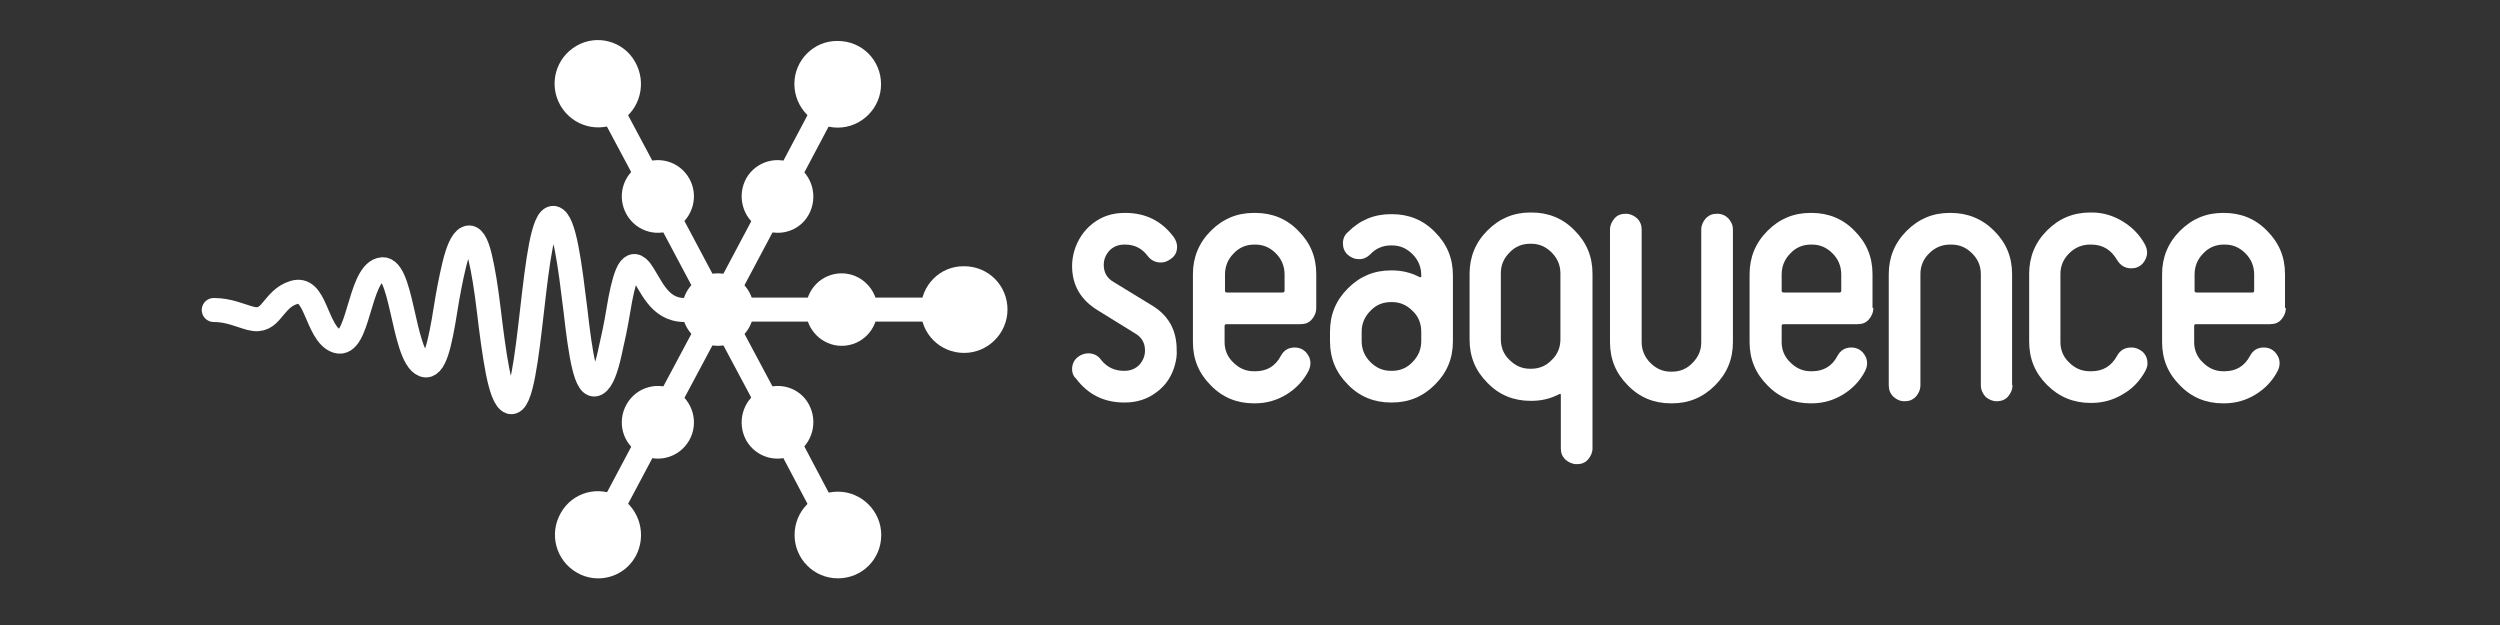 <?xml version="1.0" encoding="utf-8"?>
<!-- Generator: Adobe Illustrator 21.0.0, SVG Export Plug-In . SVG Version: 6.00 Build 0)  -->
<svg version="1.1" id="Layer_1" xmlns="http://www.w3.org/2000/svg" xmlns:xlink="http://www.w3.org/1999/xlink" x="0px" y="0px"
	 viewBox="0 0 600 150" style="enable-background:new 0 0 600 150;" xml:space="preserve">
<rect x="0" y="0" width="600" height="150" fill="#333333" stroke="none"/>
<style type="text/css">
	.st0{fill:none;stroke:#FFFFFF;stroke-width:5.76;stroke-linecap:round;stroke-linejoin:round;}
	.st1{fill:#FFFFFF;}
</style>
<title>header</title>
<desc>Created with Sketch.</desc>
<g id="Page-1">
	<g id="header">
		<g id="Group" transform="translate(12, 35)">
			<path id="Stroke-1" class="st0" d="M39.3,39.4c3.6,0,6.2,1.3,8.8,2c2.6,0.7,3.9-0.4,5.2-2c1.3-1.5,2.6-3.4,5.2-4.2
				c2.6-0.8,3.9,1.2,5.2,4.2c1.3,2.9,2.6,6.7,5.2,7.5s3.9-3.1,5.2-7.5c1.3-4.3,2.6-9,5.2-9.7c2.6-0.8,3.9,4,5.2,9.7
				c1.3,5.7,2.6,12.2,5.2,13.2c1.3,0.5,2.3-0.8,3.1-3.2c0.8-2.4,1.5-6.2,2.1-10s1.3-7.5,2.1-10.8c0.8-3.3,1.8-5.9,3.1-6.5
				c1.3-0.6,2.3,1.2,3.1,4.5c0.8,3.3,1.5,7.8,2.1,12.8c0.6,5,1.3,10.5,2.1,14.6c0.8,4.1,1.8,7.1,3.1,7.5c2.6,0.7,3.9-10.8,5.2-22.1
				c1.3-11.3,2.6-22.5,5.2-22.1c2.6,0.5,3.9,11.6,5.2,22.1c1.2,10.6,2.5,19.3,5.1,17.7c1.3-0.8,2.3-3.6,3.1-7.2
				c0.8-3.5,1.5-6.7,2.1-10.4c0.6-3.7,1.3-6.9,2.1-8.8c0.4-1,0.9-1.6,1.4-1.8c0.5-0.2,1.1,0.1,1.7,0.8c2.6,3.4,4.3,9.7,10.7,9.7h8.6
				"/>
			<path id="Fill-3" class="st1" d="M151.7,39.3c0,4.8,3.9,8.7,8.6,8.7c4.8,0,8.6-3.9,8.6-8.7s-3.9-8.7-8.6-8.7
				C155.5,30.6,151.7,34.5,151.7,39.3"/>
			<polyline id="Stroke-5" class="st0" points="131.5,93.4 145.9,66.3 160.3,39.3 			"/>
			<polyline id="Stroke-7" class="st0" points="189,93.4 174.7,66.3 160.3,39.3 			"/>
			<polyline id="Stroke-9" class="st0" points="219.7,39.3 190,39.3 160.3,39.3 			"/>
			<polyline id="Stroke-11" class="st0" points="131.5,-14.8 145.9,12.2 160.3,39.3 			"/>
			<polyline id="Stroke-13" class="st0" points="189,-14.8 174.7,12.2 160.3,39.3 			"/>
			<path id="Fill-15" class="st1" d="M150.2,58.8c-4.1-2.4-9.4-1-11.8,3.2c-2.4,4.2-1,9.5,3.2,11.9c4.1,2.4,9.4,1,11.8-3.2
				C155.8,66.5,154.3,61.2,150.2,58.8"/>
			<path id="Fill-17" class="st1" d="M170.3,58.8c-4.1,2.4-5.5,7.7-3.2,11.9c2.4,4.2,7.7,5.6,11.8,3.2s5.5-7.7,3.2-11.9
				C179.8,57.8,174.5,56.4,170.3,58.8"/>
			<path id="Fill-19" class="st1" d="M181.4,39.3c0,4.8,3.9,8.7,8.6,8.7c4.8,0,8.6-3.9,8.6-8.7s-3.9-8.7-8.6-8.7
				C185.2,30.6,181.4,34.5,181.4,39.3"/>
			<path id="Fill-21" class="st1" d="M150.2,19.7c-4.1,2.4-9.4,1-11.8-3.2c-2.4-4.2-1-9.5,3.2-11.9c4.1-2.4,9.4-1,11.8,3.2
				C155.8,12,154.3,17.3,150.2,19.7"/>
			<path id="Fill-23" class="st1" d="M136.7,84.3c-5-2.9-11.3-1.2-14.1,3.8c-2.9,5-1.2,11.4,3.8,14.3c4.9,2.9,11.3,1.2,14.1-3.8
				C143.3,93.6,141.6,87.2,136.7,84.3"/>
			<path id="Fill-25" class="st1" d="M178.7,93.4c0-5.8,4.6-10.4,10.4-10.4c5.7,0,10.4,4.7,10.4,10.4c0,5.8-4.6,10.4-10.4,10.4
				S178.7,99.1,178.7,93.4"/>
			<path id="Fill-27" class="st1" d="M209,39.3c0,5.8,4.6,10.4,10.4,10.4c5.7,0,10.4-4.7,10.4-10.4c0-5.8-4.6-10.4-10.4-10.4
				C213.6,28.8,209,33.5,209,39.3"/>
			<g id="Group-31" transform="translate(139.052, 0.53)">
				<g id="Clip-30">
				</g>
				<path id="Fill-29" class="st1" d="M39.6-15.4c0,5.8,4.7,10.5,10.4,10.5s10.4-4.7,10.4-10.4c0-5.8-4.6-10.4-10.4-10.4
					C44.3-25.8,39.6-21.1,39.6-15.4"/>
			</g>
			<g id="Group-34" transform="translate(81.414, 0.53)">
				<g id="Clip-33">
				</g>
				<path id="Fill-32" class="st1" d="M55.3-6.3c-5,2.8-11.3,1.1-14.2-3.9c-2.9-5-1.2-11.4,3.8-14.3c4.9-2.9,11.3-1.2,14.1,3.8
					C61.9-15.6,60.2-9.2,55.3-6.3"/>
			</g>
			<path id="Fill-35" class="st1" d="M170.3,19.7c-4.1-2.4-5.5-7.7-3.2-11.9c2.4-4.2,7.7-5.6,11.8-3.2s5.5,7.7,3.2,11.9
				S174.5,22.1,170.3,19.7"/>
		</g>
		<g id="Group-2" transform="translate(218, 76)">
			<path id="Fill-37" class="st1" d="M64,11.5c-0.7,2.7-2.2,5-4.4,6.6c-2.2,1.7-4.8,2.5-7.6,2.5h-0.2c-4.8,0-8.7-1.9-11.6-5.8
				c-0.6-0.5-0.9-1.3-0.9-2.2c0-1.2,0.5-2.3,1.5-3c0.7-0.5,1.5-0.8,2.4-0.8c1.2,0,2.3,0.5,3,1.5c1.4,1.8,3.3,2.7,5.5,2.7h0.2
				c1.4,0,2.6-0.5,3.5-1.4c0.9-1,1.4-2.1,1.4-3.5c0-1.8-0.8-3.2-2.4-4.1l-8.9-5.5c-4.1-2.5-6.2-6-6.2-10.7c0-1.2,0.2-2.4,0.5-3.5
				c0.8-2.7,2.3-5,4.5-6.7c2.2-1.7,4.7-2.5,7.6-2.5h0.2c4.8,0,8.7,1.9,11.6,5.8c0.5,0.7,0.8,1.5,0.8,2.3c0,1.3-0.5,2.3-1.6,3
				c-0.7,0.5-1.4,0.8-2.3,0.8c-1.3,0-2.3-0.5-3.1-1.5c-1.4-1.9-3.2-2.8-5.5-2.8h-0.2c-1.4,0-2.6,0.5-3.5,1.4c-0.9,1-1.4,2.1-1.4,3.5
				c0,1.8,0.8,3.2,2.4,4.1l9,5.5c4.1,2.4,6.1,6,6.1,10.7C64.5,9.2,64.3,10.4,64,11.5"/>
			<path id="Fill-39" class="st1" d="M90.3-6.2v-3.9c0-2-0.7-3.7-2.1-5.1c-1.4-1.4-3-2.1-4.9-2.1H83c-1.9,0-3.6,0.7-4.9,2.1
				c-1.4,1.4-2.1,3.1-2.1,5.1v3.9c0,0.3,0.2,0.4,0.5,0.4h13.4C90.1-5.8,90.3-6,90.3-6.2L90.3-6.2z M97.9-2.1c0,1.1-0.4,2-1.1,2.8
				c-0.7,0.8-1.6,1.1-2.7,1.1H76.4c-0.3,0-0.5,0.1-0.5,0.4v3.9c0,1.9,0.7,3.6,2.1,4.9c1.4,1.4,3,2.1,4.9,2.1h0.4
				c2.7,0,4.8-1.2,6.1-3.7c0.7-1.3,1.8-2,3.3-2c1.1,0,2,0.4,2.7,1.1c0.7,0.8,1.1,1.6,1.1,2.7c0,0.7-0.2,1.3-0.5,1.9
				c-1.2,2.3-3,4.2-5.3,5.6c-2.3,1.4-4.8,2.1-7.5,2.1h-0.3c-4,0-7.5-1.4-10.3-4.3c-2.9-2.9-4.3-6.3-4.3-10.4v-16.3
				c0-4,1.4-7.5,4.3-10.4s6.3-4.3,10.3-4.3h0.4c4,0,7.5,1.4,10.3,4.3c2.9,2.9,4.3,6.3,4.3,10.4V-2.1z"/>
			<path id="Fill-41" class="st1" d="M123.1,5.9V3.6c0-2-0.7-3.7-2.1-5c-1.4-1.4-3-2.1-4.9-2.1h-0.3c-1.9,0-3.6,0.7-4.9,2.1
				c-1.4,1.4-2.1,3.1-2.1,5v2.3c0,1.9,0.7,3.6,2.1,5s3,2.1,4.9,2.1h0.3c1.9,0,3.6-0.7,4.9-2.1C122.4,9.5,123.1,7.8,123.1,5.9
				L123.1,5.9z M130.7,5.9c0,4.1-1.4,7.5-4.3,10.4c-2.9,2.9-6.3,4.3-10.3,4.3h-0.3c-4,0-7.5-1.4-10.3-4.3c-2.9-2.9-4.3-6.3-4.3-10.4
				V3.6c0-4.1,1.4-7.5,4.3-10.4s6.3-4.3,10.3-4.3h0.3c2.3,0,4.5,0.5,6.6,1.6c0.3,0.1,0.4,0,0.4-0.2V-10c0-1.9-0.7-3.6-2.1-5
				s-3-2.1-4.9-2.1h-0.3c-1.9,0-3.6,0.7-5,2.2c-0.7,0.7-1.6,1.1-2.6,1.1c-1.1,0-2-0.4-2.8-1.1c-0.8-0.8-1.1-1.7-1.1-2.7
				c0-1.1,0.4-2,1.2-2.7c2.9-2.9,6.3-4.3,10.3-4.3h0.3c4,0,7.5,1.4,10.3,4.3c2.9,2.9,4.3,6.3,4.3,10.4V5.9z"/>
			<path id="Fill-43" class="st1" d="M156.5,5.4v-15.8c0-1.9-0.7-3.6-2.1-5c-1.4-1.4-3-2.1-4.9-2.1h-0.3c-1.9,0-3.6,0.7-4.9,2.1
				c-1.4,1.4-2.1,3-2.1,5V5.4c0,2,0.7,3.7,2.1,5c1.4,1.4,3,2.1,4.9,2.1h0.3c1.9,0,3.6-0.7,4.9-2.1C155.8,9.1,156.5,7.4,156.5,5.4
				L156.5,5.4z M164.2,31.6c0,1-0.4,1.9-1.1,2.7s-1.6,1.1-2.7,1.1c-1,0-1.9-0.4-2.7-1.1c-0.8-0.8-1.1-1.6-1.1-2.7V18.8
				c0-0.3-0.1-0.3-0.4-0.2c-2.1,1.1-4.3,1.6-6.6,1.6h-0.3c-4,0-7.5-1.4-10.3-4.3c-2.9-2.9-4.3-6.3-4.3-10.4v-15.8
				c0-4,1.4-7.5,4.3-10.4c2.9-2.9,6.3-4.3,10.3-4.3h0.3c4,0,7.5,1.4,10.3,4.3c2.9,2.9,4.3,6.3,4.3,10.4L164.2,31.6L164.2,31.6z"/>
			<path id="Fill-45" class="st1" d="M197.9,6.1c0,4.1-1.4,7.5-4.3,10.4c-2.9,2.9-6.3,4.3-10.3,4.3H183c-4,0-7.5-1.4-10.3-4.3
				c-2.9-2.9-4.3-6.3-4.3-10.4v-27c0-1,0.4-1.9,1.1-2.7c0.7-0.8,1.6-1.1,2.7-1.1c1,0,1.9,0.4,2.7,1.1c0.8,0.8,1.1,1.7,1.1,2.7v27
				c0,1.9,0.7,3.6,2.1,5c1.4,1.4,3,2.1,4.9,2.1h0.3c1.9,0,3.6-0.7,4.9-2.1c1.4-1.4,2.1-3,2.1-5v-27c0-1,0.4-1.9,1.1-2.7
				c0.8-0.8,1.6-1.1,2.7-1.1c1.1,0,2,0.4,2.7,1.1c0.7,0.8,1.1,1.6,1.1,2.7V6.1z"/>
			<path id="Fill-47" class="st1" d="M223.9-6.2v-3.9c0-2-0.7-3.7-2.1-5.1c-1.4-1.4-3-2.1-4.9-2.1h-0.3c-1.9,0-3.6,0.7-4.9,2.1
				c-1.4,1.4-2.1,3.1-2.1,5.1v3.9c0,0.3,0.2,0.4,0.5,0.4h13.4C223.8-5.8,223.9-6,223.9-6.2L223.9-6.2z M231.6-2.1
				c0,1.1-0.4,2-1.1,2.8c-0.7,0.8-1.6,1.1-2.7,1.1h-17.7c-0.3,0-0.5,0.1-0.5,0.4v3.9c0,1.9,0.7,3.6,2.1,4.9c1.4,1.4,3,2.1,4.9,2.1
				h0.3c2.7,0,4.8-1.2,6.1-3.7c0.7-1.3,1.8-2,3.3-2c1.1,0,2,0.4,2.7,1.1c0.7,0.8,1.1,1.6,1.1,2.7c0,0.7-0.2,1.3-0.5,1.9
				c-1.2,2.3-3,4.2-5.3,5.6c-2.3,1.4-4.8,2.1-7.5,2.1h-0.3c-4,0-7.5-1.4-10.3-4.3c-2.9-2.9-4.3-6.3-4.3-10.4v-16.3
				c0-4,1.4-7.5,4.3-10.4c2.9-2.9,6.3-4.3,10.3-4.3h0.3c4,0,7.5,1.4,10.3,4.3c2.9,2.9,4.3,6.3,4.3,10.4v8.1H231.6z"/>
			<path id="Fill-49" class="st1" d="M265,16.4c0,1.1-0.4,2-1.1,2.8c-0.7,0.8-1.7,1.1-2.7,1.1s-1.9-0.4-2.7-1.1
				c-0.7-0.8-1.1-1.7-1.1-2.8v-26.6c0-2-0.7-3.6-2.1-5c-1.4-1.4-3-2.1-5-2.1H250c-1.9,0-3.6,0.7-5,2.1s-2.1,3-2.1,5v26.6
				c0,1.1-0.4,2-1.1,2.8c-0.8,0.8-1.6,1.1-2.7,1.1s-1.9-0.4-2.7-1.1c-0.8-0.8-1.1-1.7-1.1-2.8v-26.6c0-4,1.4-7.5,4.3-10.4
				c2.9-2.9,6.3-4.3,10.3-4.3h0.3c4,0,7.5,1.4,10.4,4.3s4.3,6.3,4.3,10.4v26.6H265z"/>
			<path id="Fill-51" class="st1" d="M296.9,13c-1.3,2.4-3.1,4.3-5.4,5.6c-2.3,1.4-4.8,2.1-7.5,2.1h-0.3c-4,0-7.5-1.4-10.4-4.3
				S269,10.1,269,6v-16.3c0-4,1.4-7.5,4.3-10.4s6.3-4.3,10.4-4.3h0.3c2.6,0,5.1,0.7,7.4,2.1s4.1,3.2,5.4,5.6
				c0.3,0.6,0.5,1.2,0.5,1.9c0,1-0.4,1.9-1.1,2.7c-0.8,0.8-1.7,1.1-2.7,1.1c-1.5,0-2.6-0.7-3.4-2c-1.4-2.4-3.4-3.7-6.2-3.7h-0.3
				c-1.9,0-3.6,0.7-5,2.1s-2.1,3-2.1,5V6.1c0,1.9,0.7,3.6,2.1,4.9c1.4,1.4,3,2.1,5,2.1h0.3c2.8,0,4.8-1.2,6.2-3.7
				c0.7-1.3,1.8-2,3.4-2c1.1,0,2,0.4,2.8,1.1c0.8,0.8,1.1,1.7,1.1,2.8C297.4,11.8,297.2,12.4,296.9,13"/>
			<path id="Fill-53" class="st1" d="M323-6.2v-3.9c0-2-0.7-3.7-2.1-5.1s-3-2.1-4.9-2.1h-0.3c-1.9,0-3.6,0.7-4.9,2.1
				c-1.4,1.4-2.1,3.1-2.1,5.1v3.9c0,0.3,0.2,0.4,0.5,0.4h13.4C322.9-5.8,323-6,323-6.2L323-6.2z M330.6-2.1c0,1.1-0.4,2-1.1,2.8
				s-1.6,1.1-2.7,1.1h-17.7c-0.3,0-0.5,0.1-0.5,0.4v3.9c0,1.9,0.7,3.6,2.1,4.9c1.4,1.4,3,2.1,4.9,2.1h0.3c2.7,0,4.8-1.2,6.1-3.7
				c0.7-1.3,1.8-2,3.3-2c1.1,0,2,0.4,2.7,1.1c0.7,0.8,1.1,1.6,1.1,2.7c0,0.7-0.2,1.3-0.5,1.9c-1.2,2.3-3,4.2-5.3,5.6
				c-2.3,1.4-4.8,2.1-7.5,2.1h-0.3c-4,0-7.5-1.4-10.3-4.3c-2.9-2.9-4.3-6.3-4.3-10.4v-16.3c0-4,1.4-7.5,4.3-10.4s6.3-4.3,10.3-4.3
				h0.3c4,0,7.5,1.4,10.3,4.3c2.9,2.9,4.3,6.3,4.3,10.4v8.1H330.6z"/>
		</g>
	</g>
</g>
</svg>
